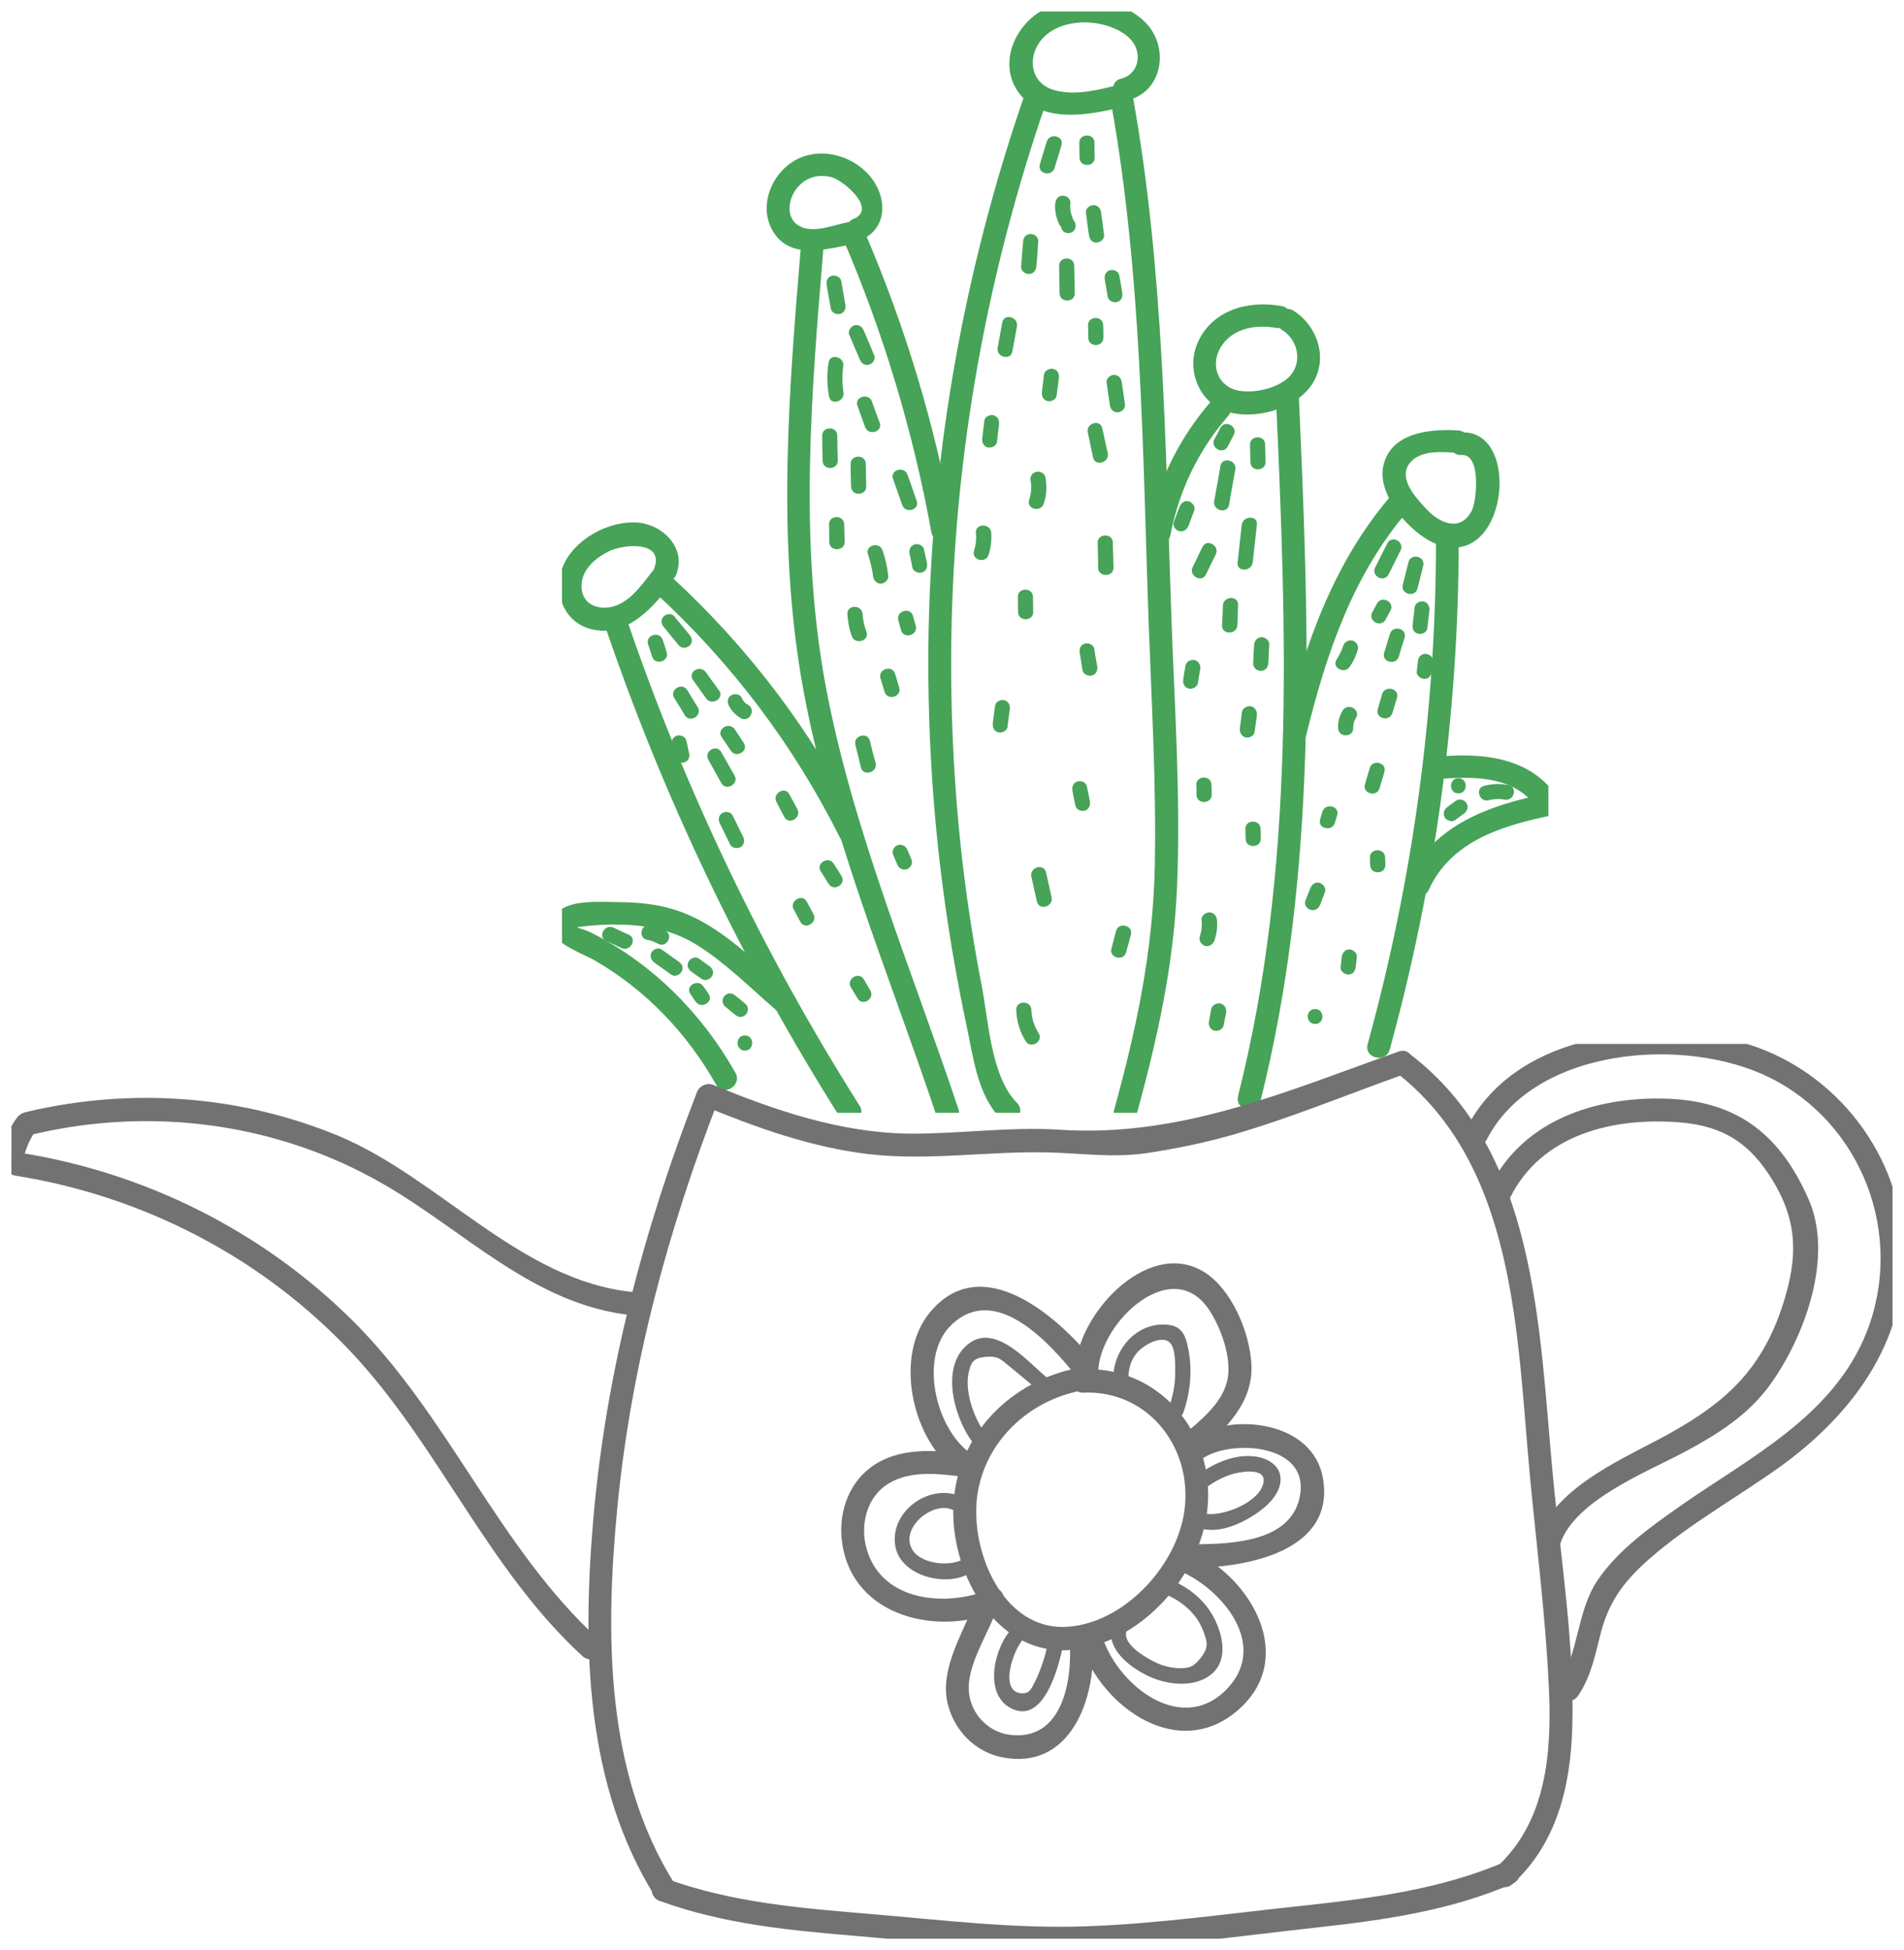<svg width="83" height="85" viewBox="0 0 83 85" fill="none" xmlns="http://www.w3.org/2000/svg" xmlns:xlink="http://www.w3.org/1999/xlink">
    <desc>
        Created with Pixso.
    </desc>
    <defs>
        <clipPath id="clip5_1761">
            <rect id="Frame" rx="-0.5" width="43" height="48" transform="translate(24.5 0.5)" fill="white" fill-opacity="0"/>
        </clipPath>
        <clipPath id="clip5_1980">
            <rect id="Frame" rx="-0.5" width="82" height="39" transform="translate(0.5 45.5)" fill="white" fill-opacity="0"/>
        </clipPath>
    </defs>
    <rect id="Frame" rx="-0.5" width="43" height="48" transform="translate(24.5 0.5)" fill="#FFFFFF" fill-opacity="0"/>
    <g clip-path="url(#clip5_1761)">
        <path id="Vector" d="M44.3 44.02C44.32 44.51 44.45 44.96 44.71 45.38C44.93 45.74 45.5 45.39 45.28 45.04C45.08 44.72 44.97 44.38 44.96 44.01C44.94 43.59 44.28 43.6 44.3 44.02Z" fill="#46A358" fill-opacity="1" fill-rule="nonzero"/>
        <path id="Vector" d="M52.8 43.98C52.77 44.16 52.73 44.34 52.7 44.53C52.67 44.7 52.76 44.88 52.94 44.92C53.11 44.97 53.31 44.86 53.34 44.69C53.38 44.51 53.41 44.33 53.45 44.14C53.48 43.97 53.39 43.79 53.21 43.74C53.04 43.7 52.84 43.81 52.8 43.98Z" fill="#46A358" fill-opacity="1" fill-rule="nonzero"/>
        <path id="Vector" d="M57.34 44.63C57.76 44.62 57.75 43.97 57.32 43.98C56.89 43.99 56.91 44.64 57.34 44.63Z" fill="#46A358" fill-opacity="1" fill-rule="nonzero"/>
        <path id="Vector" d="M32.48 45.79C32.9 45.78 32.89 45.12 32.46 45.13C32.04 45.14 32.05 45.8 32.48 45.79Z" fill="#46A358" fill-opacity="1" fill-rule="nonzero"/>
        <path id="Vector" d="M44.58 4.38C42.03 11.83 40.64 19.63 40.48 27.5C40.41 31.46 40.64 35.42 41.19 39.34C41.44 41.14 41.76 42.94 42.14 44.73C42.44 46.12 42.6 47.71 43.64 48.78C44.09 49.23 44.78 48.52 44.33 48.07C43.2 46.92 43.09 44.49 42.8 42.99C42.43 41.09 42.14 39.18 41.92 37.26C41.52 33.62 41.38 29.95 41.51 26.3C41.77 18.91 43.15 11.62 45.55 4.62C45.75 4.03 44.79 3.79 44.58 4.38Z" fill="#46A358" fill-opacity="1" fill-rule="nonzero"/>
        <path id="Vector" d="M48.44 4.52C49.77 11.96 49.81 19.57 50.07 27.1C50.2 30.64 50.41 34.19 50.34 37.73C50.27 41.41 49.54 44.87 48.56 48.4C48.4 49.01 49.36 49.25 49.53 48.64C50.44 45.34 51.17 42.07 51.31 38.63C51.47 34.79 51.21 30.92 51.07 27.08C50.8 19.46 50.74 11.77 49.39 4.24C49.28 3.62 48.32 3.9 48.44 4.52Z" fill="#46A358" fill-opacity="1" fill-rule="nonzero"/>
        <path id="Vector" d="M55.62 17.31C56.08 27.49 56.49 37.8 53.97 47.77C53.82 48.39 54.78 48.63 54.94 48.02C57.47 37.96 57.08 27.56 56.62 17.29C56.59 16.65 55.59 16.67 55.62 17.31Z" fill="#46A358" fill-opacity="1" fill-rule="nonzero"/>
        <path id="Vector" d="M52.82 17.46C51.41 19.08 50.47 20.97 50.06 23.08C49.94 23.7 50.9 23.94 51.02 23.32C51.4 21.38 52.23 19.64 53.53 18.14C53.95 17.66 53.23 16.97 52.82 17.46Z" fill="#46A358" fill-opacity="1" fill-rule="nonzero"/>
        <path id="Vector" d="M62.6 23.71C62.58 31.09 61.58 38.39 59.62 45.51C59.45 46.12 60.41 46.36 60.58 45.75C62.56 38.55 63.57 31.15 63.59 23.69C63.59 23.06 62.6 23.08 62.6 23.71Z" fill="#46A358" fill-opacity="1" fill-rule="nonzero"/>
        <path id="Vector" d="M60.71 21.52C58.15 24.46 56.88 28.08 55.98 31.81C55.83 32.42 56.79 32.66 56.94 32.05C57.81 28.5 58.98 25.01 61.43 22.2C61.85 21.72 61.13 21.04 60.71 21.52Z" fill="#46A358" fill-opacity="1" fill-rule="nonzero"/>
        <path id="Vector" d="M36.75 10.41C38.52 14.53 39.8 18.79 40.6 23.19C40.71 23.82 41.66 23.53 41.55 22.91C40.75 18.51 39.47 14.25 37.7 10.13C37.45 9.56 36.5 9.83 36.75 10.41Z" fill="#46A358" fill-opacity="1" fill-rule="nonzero"/>
        <path id="Vector" d="M34.91 10.77C34.39 17.01 33.88 23.34 34.93 29.56C36.04 36.05 38.74 42.39 40.82 48.62C41.02 49.22 41.98 48.94 41.78 48.34C39.76 42.29 37.16 36.15 35.99 29.88C34.82 23.57 35.37 17.1 35.9 10.75C35.96 10.12 34.96 10.14 34.91 10.77Z" fill="#46A358" fill-opacity="1" fill-rule="nonzero"/>
        <path id="Vector" d="M28.59 25.86C31.9 28.91 34.59 32.47 36.6 36.48C36.89 37.05 37.73 36.53 37.45 35.97C35.4 31.89 32.65 28.25 29.28 25.15C28.81 24.72 28.13 25.43 28.59 25.86Z" fill="#46A358" fill-opacity="1" fill-rule="nonzero"/>
        <path id="Vector" d="M26.32 27.12C28.88 34.69 32.34 41.93 36.62 48.7C36.96 49.24 37.81 48.73 37.47 48.19C33.23 41.49 29.81 34.33 27.27 26.84C27.07 26.24 26.12 26.52 26.32 27.12Z" fill="#46A358" fill-opacity="1" fill-rule="nonzero"/>
        <path id="Vector" d="M32.06 46.76C30.6 44.17 28.46 42.02 25.79 40.66C25.25 40.38 24.73 40.45 25.78 40.34C26.16 40.31 26.56 40.29 26.94 40.3C28.19 40.31 29.33 40.53 30.4 41.2C31.65 41.98 32.75 43.1 33.86 44.05C34.35 44.46 35.04 43.76 34.55 43.34C33.14 42.13 31.73 40.62 30 39.87C29.03 39.45 27.98 39.32 26.92 39.32C26.26 39.32 24.87 39.19 24.31 39.76C23.21 40.85 25.31 41.49 25.96 41.88C28.19 43.18 29.96 45.05 31.22 47.28C31.53 47.82 32.37 47.31 32.06 46.76Z" fill="#46A358" fill-opacity="1" fill-rule="nonzero"/>
        <path id="Vector" d="M62.28 38.79C63.25 36.65 65.5 35.98 67.64 35.54C67.96 35.47 68.08 35.06 67.93 34.81C66.76 32.99 64.64 32.8 62.65 32.98C62.02 33.04 62.03 34.02 62.67 33.96C64.28 33.82 66.11 33.81 67.08 35.32C67.17 35.08 67.27 34.84 67.36 34.6C64.97 35.09 62.48 35.94 61.41 38.31C61.15 38.88 62.01 39.36 62.28 38.79Z" fill="#46A358" fill-opacity="1" fill-rule="nonzero"/>
        <path id="Vector" d="M28.43 24.91C27.99 25.48 27.5 26.19 26.78 26.42C26.06 26.64 25.3 26.32 25.35 25.47C25.39 24.8 25.97 24.31 26.54 24.03C27.19 23.71 28.99 23.55 28.51 24.8C28.29 25.39 29.25 25.62 29.48 25.04C29.94 23.84 28.83 22.79 27.66 22.77C26.43 22.74 24.99 23.55 24.53 24.71C24.1 25.78 24.55 27.11 25.76 27.42C27.23 27.79 28.34 26.63 29.14 25.59C29.53 25.09 28.81 24.41 28.43 24.91Z" fill="#46A358" fill-opacity="1" fill-rule="nonzero"/>
        <path id="Vector" d="M36.99 9.68C36.37 9.79 35.48 10.19 34.86 9.86C34.24 9.53 34.35 8.71 34.71 8.24C35.08 7.74 35.67 7.56 36.27 7.73C36.75 7.86 38.26 9.11 37.21 9.54C36.62 9.78 36.9 10.73 37.49 10.48C38.73 9.97 38.69 8.55 37.89 7.64C37.09 6.72 35.65 6.37 34.57 7.04C33.63 7.63 33.11 8.91 33.62 9.94C34.34 11.4 36.03 10.85 37.28 10.62C37.9 10.5 37.61 9.56 36.99 9.68Z" fill="#46A358" fill-opacity="1" fill-rule="nonzero"/>
        <path id="Vector" d="M48.79 3.69C47.93 3.91 46.92 4.17 46.04 3.95C44.79 3.66 44.74 2.25 45.62 1.51C46.32 0.93 47.4 0.86 48.25 1.12C48.78 1.28 49.41 1.62 49.56 2.21C49.7 2.75 49.43 3.29 48.87 3.43C48.25 3.58 48.54 4.52 49.16 4.37C50.64 4.01 50.96 2.19 50.05 1.11C49.02 -0.09 46.97 -0.3 45.59 0.37C44.29 1 43.5 2.68 44.36 3.97C45.36 5.47 47.62 5 49.07 4.62C49.69 4.47 49.41 3.53 48.79 3.69Z" fill="#46A358" fill-opacity="1" fill-rule="nonzero"/>
        <path id="Vector" d="M55.87 13.34C54.44 13.08 52.88 13.49 52.23 14.89C51.7 16.02 52.2 17.49 53.43 17.92C54.67 18.35 56.55 17.82 57.24 16.68C57.9 15.58 57.42 14.19 56.38 13.54C55.84 13.2 55.36 14.06 55.9 14.39C56.57 14.81 56.79 15.76 56.24 16.38C55.75 16.92 54.71 17.15 54.01 17.03C53.1 16.87 52.75 15.93 53.2 15.16C53.7 14.31 54.72 14.13 55.62 14.29C56.25 14.4 56.49 13.45 55.87 13.34Z" fill="#46A358" fill-opacity="1" fill-rule="nonzero"/>
        <path id="Vector" d="M63.56 18.76C62.31 18.68 60.57 18.86 60.29 20.37C60.06 21.62 61.49 23.26 62.59 23.7C65.71 24.96 66.38 18.68 63.69 18.85C63.05 18.89 63.07 19.87 63.71 19.83C64.58 19.77 64.37 21.82 64.17 22.23C63.7 23.19 62.81 22.84 62.22 22.23C61.77 21.75 60.95 20.91 61.42 20.23C61.88 19.58 62.89 19.7 63.58 19.74C64.22 19.79 64.19 18.8 63.56 18.76Z" fill="#46A358" fill-opacity="1" fill-rule="nonzero"/>
        <path id="Vector" d="M45.63 6.17C45.53 6.5 45.43 6.83 45.33 7.16C45.21 7.57 45.85 7.73 45.97 7.32C46.07 6.99 46.18 6.66 46.27 6.33C46.4 5.93 45.76 5.77 45.63 6.17Z" fill="#46A358" fill-opacity="1" fill-rule="nonzero"/>
        <path id="Vector" d="M47.05 6.23C47.05 6.45 47.06 6.66 47.06 6.88C47.07 7.3 47.73 7.29 47.72 6.87C47.72 6.65 47.71 6.43 47.71 6.21C47.7 5.79 47.04 5.81 47.05 6.23Z" fill="#46A358" fill-opacity="1" fill-rule="nonzero"/>
        <path id="Vector" d="M46.58 10.16C47 10.15 46.99 9.5 46.56 9.51C46.14 9.52 46.15 10.17 46.58 10.16Z" fill="#46A358" fill-opacity="1" fill-rule="nonzero"/>
        <path id="Vector" d="M44.6 10.53C44.57 10.89 44.54 11.26 44.51 11.62C44.5 11.8 44.69 11.95 44.85 11.94C45.05 11.94 45.16 11.79 45.18 11.61C45.21 11.25 45.24 10.88 45.26 10.52C45.28 10.34 45.09 10.19 44.92 10.2C44.73 10.2 44.61 10.35 44.6 10.53Z" fill="#46A358" fill-opacity="1" fill-rule="nonzero"/>
        <path id="Vector" d="M46.17 11.59C46.18 11.99 46.18 12.39 46.19 12.79C46.2 13.21 46.86 13.2 46.85 12.78C46.84 12.38 46.84 11.98 46.83 11.58C46.82 11.15 46.16 11.17 46.17 11.59Z" fill="#46A358" fill-opacity="1" fill-rule="nonzero"/>
        <path id="Vector" d="M47.34 9.27C47.38 9.6 47.42 9.93 47.47 10.25C47.49 10.43 47.61 10.58 47.8 10.57C47.97 10.57 48.15 10.42 48.13 10.24C48.09 9.91 48.04 9.58 48 9.26C47.98 9.08 47.85 8.94 47.66 8.94C47.5 8.94 47.31 9.1 47.34 9.27Z" fill="#46A358" fill-opacity="1" fill-rule="nonzero"/>
        <path id="Vector" d="M47.43 14.18C47.44 14.36 47.44 14.54 47.44 14.73C47.45 15.15 48.11 15.14 48.1 14.71C48.1 14.53 48.1 14.35 48.09 14.17C48.09 13.75 47.42 13.76 47.43 14.18Z" fill="#46A358" fill-opacity="1" fill-rule="nonzero"/>
        <path id="Vector" d="M46 8.86C45.97 9.19 46.04 9.49 46.18 9.79C46.25 9.95 46.49 9.98 46.63 9.9C46.8 9.79 46.81 9.61 46.74 9.44C46.66 9.26 46.64 9.05 46.66 8.85C46.68 8.67 46.49 8.52 46.32 8.53C46.13 8.53 46.02 8.69 46 8.86Z" fill="#46A358" fill-opacity="1" fill-rule="nonzero"/>
        <path id="Vector" d="M43.69 14.06C43.62 14.43 43.56 14.79 43.49 15.16C43.42 15.57 44.06 15.73 44.13 15.32C44.2 14.95 44.27 14.59 44.33 14.22C44.4 13.81 43.77 13.64 43.69 14.06Z" fill="#46A358" fill-opacity="1" fill-rule="nonzero"/>
        <path id="Vector" d="M45.51 16.32C45.48 16.57 45.45 16.83 45.42 17.08C45.4 17.26 45.47 17.43 45.66 17.48C45.81 17.52 46.04 17.42 46.06 17.25C46.09 16.99 46.13 16.74 46.16 16.48C46.18 16.3 46.11 16.13 45.92 16.08C45.76 16.04 45.54 16.14 45.51 16.32Z" fill="#46A358" fill-opacity="1" fill-rule="nonzero"/>
        <path id="Vector" d="M44.93 20.97C44.98 21.25 44.95 21.52 44.86 21.79C44.73 22.19 45.37 22.35 45.5 21.95C45.63 21.57 45.64 21.18 45.57 20.79C45.53 20.61 45.31 20.52 45.16 20.57C44.97 20.62 44.89 20.8 44.93 20.97Z" fill="#46A358" fill-opacity="1" fill-rule="nonzero"/>
        <path id="Vector" d="M42.91 18.33C42.88 18.59 42.85 18.84 42.82 19.1C42.8 19.28 42.87 19.45 43.05 19.5C43.21 19.54 43.44 19.44 43.46 19.26C43.49 19.01 43.52 18.75 43.55 18.5C43.57 18.32 43.5 18.15 43.31 18.1C43.15 18.06 42.93 18.16 42.91 18.33Z" fill="#46A358" fill-opacity="1" fill-rule="nonzero"/>
        <path id="Vector" d="M47.42 18.85C47.5 19.22 47.57 19.58 47.65 19.94C47.74 20.35 48.38 20.16 48.29 19.75C48.21 19.39 48.13 19.03 48.05 18.67C47.96 18.25 47.33 18.44 47.42 18.85Z" fill="#46A358" fill-opacity="1" fill-rule="nonzero"/>
        <path id="Vector" d="M47.85 23.66C47.86 24.03 47.87 24.39 47.87 24.75C47.88 25.17 48.55 25.16 48.54 24.74C48.53 24.38 48.52 24.01 48.51 23.65C48.51 23.23 47.84 23.24 47.85 23.66Z" fill="#46A358" fill-opacity="1" fill-rule="nonzero"/>
        <path id="Vector" d="M47.07 28.46C47.11 28.71 47.15 28.97 47.19 29.22C47.22 29.39 47.45 29.49 47.61 29.44C47.79 29.38 47.86 29.21 47.83 29.03C47.78 28.78 47.74 28.53 47.7 28.27C47.67 28.1 47.45 28.01 47.29 28.05C47.1 28.11 47.04 28.28 47.07 28.46Z" fill="#46A358" fill-opacity="1" fill-rule="nonzero"/>
        <path id="Vector" d="M44.37 26.02C44.37 26.24 44.38 26.46 44.38 26.68C44.39 27.1 45.05 27.09 45.04 26.67C45.04 26.45 45.03 26.23 45.03 26.01C45.02 25.59 44.36 25.6 44.37 26.02Z" fill="#46A358" fill-opacity="1" fill-rule="nonzero"/>
        <path id="Vector" d="M42.54 23.22C42.57 23.5 42.54 23.75 42.46 24.01C42.34 24.42 42.98 24.58 43.1 24.17C43.2 23.86 43.23 23.53 43.21 23.21C43.17 22.8 42.51 22.81 42.54 23.22Z" fill="#46A358" fill-opacity="1" fill-rule="nonzero"/>
        <path id="Vector" d="M43.38 30.76C43.34 31.01 43.31 31.27 43.28 31.52C43.26 31.7 43.33 31.87 43.52 31.92C43.67 31.96 43.9 31.86 43.92 31.68C43.95 31.43 43.98 31.17 44.02 30.92C44.04 30.74 43.97 30.57 43.78 30.52C43.62 30.48 43.4 30.58 43.38 30.76Z" fill="#46A358" fill-opacity="1" fill-rule="nonzero"/>
        <path id="Vector" d="M46.75 34.46C46.79 34.68 46.83 34.9 46.88 35.11C46.91 35.29 47.13 35.38 47.29 35.33C47.47 35.28 47.54 35.1 47.51 34.93C47.47 34.71 47.43 34.49 47.38 34.28C47.35 34.1 47.13 34.01 46.97 34.06C46.79 34.11 46.72 34.29 46.75 34.46Z" fill="#46A358" fill-opacity="1" fill-rule="nonzero"/>
        <path id="Vector" d="M44.96 38.21C45.04 38.57 45.12 38.93 45.2 39.29C45.3 39.71 45.93 39.52 45.84 39.11C45.76 38.74 45.68 38.38 45.6 38.02C45.5 37.61 44.87 37.8 44.96 38.21Z" fill="#46A358" fill-opacity="1" fill-rule="nonzero"/>
        <path id="Vector" d="M48.65 40.58C48.58 40.83 48.52 41.09 48.45 41.35C48.34 41.75 48.98 41.91 49.09 41.51C49.16 41.25 49.23 41 49.3 40.74C49.41 40.33 48.76 40.17 48.65 40.58Z" fill="#46A358" fill-opacity="1" fill-rule="nonzero"/>
        <path id="Vector" d="M48.16 12.18C48.2 12.44 48.25 12.69 48.29 12.94C48.32 13.12 48.55 13.21 48.7 13.16C48.89 13.11 48.95 12.93 48.92 12.76C48.88 12.5 48.84 12.25 48.79 12C48.76 11.82 48.54 11.73 48.38 11.78C48.2 11.83 48.13 12.01 48.16 12.18Z" fill="#46A358" fill-opacity="1" fill-rule="nonzero"/>
        <path id="Vector" d="M48.24 16.67C48.29 17 48.33 17.33 48.38 17.65C48.41 17.83 48.52 17.98 48.72 17.97C48.88 17.97 49.06 17.82 49.04 17.64C49 17.31 48.95 16.99 48.9 16.66C48.88 16.49 48.76 16.34 48.56 16.34C48.4 16.34 48.21 16.5 48.24 16.67Z" fill="#46A358" fill-opacity="1" fill-rule="nonzero"/>
        <path id="Vector" d="M53.2 20.31C53.12 20.82 53.02 21.33 52.93 21.84C52.86 22.26 53.5 22.42 53.58 22C53.66 21.49 53.76 20.98 53.85 20.47C53.92 20.05 53.28 19.89 53.2 20.31Z" fill="#46A358" fill-opacity="1" fill-rule="nonzero"/>
        <path id="Vector" d="M54.49 19.38C54.5 19.64 54.5 19.89 54.51 20.15C54.52 20.57 55.18 20.55 55.17 20.13C55.16 19.88 55.16 19.62 55.15 19.37C55.14 18.95 54.49 18.96 54.49 19.38Z" fill="#46A358" fill-opacity="1" fill-rule="nonzero"/>
        <path id="Vector" d="M54.13 22.88C54.07 23.43 54.01 23.97 53.95 24.52C53.9 24.94 54.56 24.92 54.61 24.51C54.67 23.96 54.73 23.41 54.79 22.87C54.84 22.45 54.18 22.47 54.13 22.88Z" fill="#46A358" fill-opacity="1" fill-rule="nonzero"/>
        <path id="Vector" d="M52.42 23.84C52.27 24.13 52.14 24.43 51.99 24.72C51.81 25.1 52.39 25.42 52.57 25.04C52.72 24.74 52.85 24.45 53 24.16C53.18 23.78 52.6 23.46 52.42 23.84Z" fill="#46A358" fill-opacity="1" fill-rule="nonzero"/>
        <path id="Vector" d="M51.42 22.09C51.33 22.31 51.25 22.53 51.17 22.75C51.1 22.92 51.25 23.11 51.4 23.15C51.59 23.2 51.74 23.08 51.81 22.92C51.89 22.69 51.98 22.47 52.06 22.25C52.13 22.09 51.98 21.9 51.82 21.85C51.64 21.8 51.49 21.92 51.42 22.09Z" fill="#46A358" fill-opacity="1" fill-rule="nonzero"/>
        <path id="Vector" d="M53.31 26.39C53.3 26.68 53.29 26.97 53.27 27.26C53.26 27.68 53.92 27.67 53.94 27.25C53.95 26.96 53.96 26.67 53.97 26.37C53.99 25.95 53.33 25.97 53.31 26.39Z" fill="#46A358" fill-opacity="1" fill-rule="nonzero"/>
        <path id="Vector" d="M54.67 28.11C54.65 28.38 54.64 28.65 54.63 28.92C54.62 29.1 54.8 29.25 54.97 29.24C55.15 29.24 55.28 29.09 55.29 28.91C55.3 28.64 55.32 28.36 55.33 28.09C55.34 27.92 55.16 27.77 54.99 27.77C54.8 27.78 54.68 27.93 54.67 28.11Z" fill="#46A358" fill-opacity="1" fill-rule="nonzero"/>
        <path id="Vector" d="M54.14 31.03C54.11 31.27 54.08 31.5 54.05 31.74C54.03 31.91 54.11 32.09 54.29 32.14C54.45 32.18 54.67 32.08 54.69 31.9C54.72 31.67 54.76 31.43 54.79 31.19C54.81 31.02 54.73 30.84 54.55 30.79C54.39 30.75 54.17 30.85 54.14 31.03Z" fill="#46A358" fill-opacity="1" fill-rule="nonzero"/>
        <path id="Vector" d="M51.68 29.01C51.64 29.21 51.61 29.41 51.58 29.61C51.55 29.78 51.63 29.96 51.81 30.01C51.98 30.05 52.19 29.95 52.22 29.77C52.25 29.57 52.28 29.37 52.32 29.17C52.35 29 52.26 28.82 52.08 28.77C51.92 28.73 51.71 28.83 51.68 29.01Z" fill="#46A358" fill-opacity="1" fill-rule="nonzero"/>
        <path id="Vector" d="M52.15 34.21C52.16 34.35 52.16 34.5 52.16 34.65C52.17 35.07 52.83 35.05 52.82 34.63C52.82 34.49 52.82 34.34 52.81 34.2C52.8 33.78 52.14 33.79 52.15 34.21Z" fill="#46A358" fill-opacity="1" fill-rule="nonzero"/>
        <path id="Vector" d="M54.29 36.13C54.29 36.27 54.3 36.42 54.3 36.57C54.31 36.99 54.97 36.97 54.96 36.55C54.96 36.41 54.96 36.26 54.95 36.12C54.94 35.7 54.28 35.71 54.29 36.13Z" fill="#46A358" fill-opacity="1" fill-rule="nonzero"/>
        <path id="Vector" d="M52.38 40.1C52.41 40.35 52.38 40.59 52.3 40.83C52.25 41 52.38 41.19 52.54 41.23C52.72 41.27 52.88 41.16 52.94 40.99C53.04 40.7 53.08 40.39 53.05 40.09C53.03 39.91 52.9 39.76 52.71 39.77C52.54 39.77 52.36 39.92 52.38 40.1Z" fill="#46A358" fill-opacity="1" fill-rule="nonzero"/>
        <path id="Vector" d="M53.2 18.65C53.12 18.81 53.03 18.98 52.94 19.14C52.74 19.52 53.32 19.84 53.52 19.46C53.61 19.29 53.69 19.13 53.78 18.96C53.98 18.59 53.4 18.27 53.2 18.65Z" fill="#46A358" fill-opacity="1" fill-rule="nonzero"/>
        <path id="Vector" d="M36.04 12.43C36.09 12.77 36.16 13.12 36.22 13.46C36.25 13.63 36.47 13.73 36.63 13.68C36.82 13.62 36.88 13.45 36.85 13.28C36.79 12.93 36.73 12.58 36.67 12.24C36.64 12.07 36.41 11.98 36.26 12.02C36.07 12.08 36 12.25 36.04 12.43Z" fill="#46A358" fill-opacity="1" fill-rule="nonzero"/>
        <path id="Vector" d="M37.02 14.59C37.17 14.95 37.33 15.31 37.48 15.67C37.55 15.84 37.71 15.95 37.89 15.89C38.05 15.85 38.18 15.65 38.11 15.49C37.96 15.13 37.81 14.76 37.65 14.4C37.58 14.24 37.43 14.13 37.24 14.18C37.09 14.23 36.95 14.43 37.02 14.59Z" fill="#46A358" fill-opacity="1" fill-rule="nonzero"/>
        <path id="Vector" d="M36.12 15.8C36.04 16.3 36.05 16.78 36.14 17.28C36.21 17.69 36.84 17.51 36.77 17.09C36.71 16.72 36.71 16.33 36.76 15.96C36.82 15.55 36.18 15.38 36.12 15.8Z" fill="#46A358" fill-opacity="1" fill-rule="nonzero"/>
        <path id="Vector" d="M37.38 17.69C37.49 18 37.6 18.31 37.71 18.61C37.85 19.01 38.49 18.83 38.35 18.43C38.23 18.12 38.12 17.81 38.01 17.5C37.87 17.11 37.23 17.29 37.38 17.69Z" fill="#46A358" fill-opacity="1" fill-rule="nonzero"/>
        <path id="Vector" d="M35.84 19C35.84 19.36 35.85 19.72 35.86 20.09C35.87 20.51 36.53 20.5 36.52 20.07C36.51 19.71 36.5 19.35 36.5 18.98C36.49 18.56 35.83 18.57 35.84 19Z" fill="#46A358" fill-opacity="1" fill-rule="nonzero"/>
        <path id="Vector" d="M37.08 20.23C37.08 20.55 37.09 20.88 37.1 21.21C37.11 21.63 37.77 21.62 37.76 21.2C37.75 20.87 37.75 20.54 37.74 20.21C37.73 19.79 37.07 19.81 37.08 20.23Z" fill="#46A358" fill-opacity="1" fill-rule="nonzero"/>
        <path id="Vector" d="M38.93 20.87C39.06 21.25 39.2 21.63 39.33 22.01C39.47 22.41 40.1 22.23 39.96 21.83C39.83 21.45 39.7 21.07 39.56 20.69C39.42 20.29 38.79 20.48 38.93 20.87Z" fill="#46A358" fill-opacity="1" fill-rule="nonzero"/>
        <path id="Vector" d="M39.65 24.13C39.69 24.33 39.74 24.53 39.77 24.73C39.81 24.91 40.03 25 40.19 24.95C40.37 24.9 40.44 24.72 40.41 24.55C40.37 24.35 40.32 24.15 40.28 23.95C40.25 23.77 40.03 23.68 39.87 23.73C39.69 23.78 39.62 23.96 39.65 24.13Z" fill="#46A358" fill-opacity="1" fill-rule="nonzero"/>
        <path id="Vector" d="M37.84 24.17C37.94 24.48 38.02 24.79 38.06 25.11C38.08 25.29 38.21 25.44 38.4 25.44C38.56 25.43 38.74 25.28 38.72 25.1C38.68 24.72 38.6 24.35 38.47 23.98C38.33 23.59 37.69 23.77 37.84 24.17Z" fill="#46A358" fill-opacity="1" fill-rule="nonzero"/>
        <path id="Vector" d="M36.14 22.86C36.14 23.12 36.15 23.37 36.15 23.63C36.16 24.05 36.83 24.04 36.82 23.61C36.81 23.36 36.81 23.1 36.8 22.85C36.79 22.43 36.13 22.44 36.14 22.86Z" fill="#46A358" fill-opacity="1" fill-rule="nonzero"/>
        <path id="Vector" d="M36.94 26.77C36.96 27.1 37.02 27.42 37.13 27.73C37.28 28.12 37.91 27.94 37.77 27.54C37.68 27.29 37.62 27.03 37.6 26.76C37.57 26.34 36.91 26.35 36.94 26.77Z" fill="#46A358" fill-opacity="1" fill-rule="nonzero"/>
        <path id="Vector" d="M38.38 29.56C38.44 29.76 38.5 29.96 38.56 30.15C38.68 30.56 39.32 30.37 39.2 29.97C39.14 29.77 39.08 29.57 39.02 29.37C38.9 28.97 38.27 29.15 38.38 29.56Z" fill="#46A358" fill-opacity="1" fill-rule="nonzero"/>
        <path id="Vector" d="M39.16 27.03C39.2 27.18 39.24 27.32 39.28 27.47C39.39 27.87 40.03 27.69 39.92 27.28C39.88 27.14 39.84 26.99 39.8 26.85C39.69 26.44 39.05 26.63 39.16 27.03Z" fill="#46A358" fill-opacity="1" fill-rule="nonzero"/>
        <path id="Vector" d="M37.29 32.47C37.37 32.8 37.45 33.12 37.53 33.45C37.63 33.86 38.27 33.67 38.17 33.26C38.08 32.94 38 32.61 37.92 32.29C37.82 31.88 37.18 32.06 37.29 32.47Z" fill="#46A358" fill-opacity="1" fill-rule="nonzero"/>
        <path id="Vector" d="M38.93 37.24C38.99 37.38 39.05 37.52 39.11 37.67C39.17 37.83 39.33 37.94 39.52 37.89C39.68 37.84 39.8 37.65 39.74 37.48C39.68 37.34 39.62 37.19 39.56 37.05C39.5 36.89 39.33 36.78 39.15 36.83C38.99 36.88 38.86 37.07 38.93 37.24Z" fill="#46A358" fill-opacity="1" fill-rule="nonzero"/>
        <path id="Vector" d="M60.48 23.68C60.3 24.03 60.12 24.38 59.95 24.73C59.75 25.1 60.33 25.42 60.53 25.04C60.7 24.69 60.88 24.35 61.05 24C61.25 23.62 60.67 23.3 60.48 23.68Z" fill="#46A358" fill-opacity="1" fill-rule="nonzero"/>
        <path id="Vector" d="M61.4 24.5C61.32 24.83 61.23 25.16 61.15 25.49C61.05 25.9 61.69 26.06 61.79 25.65C61.88 25.32 61.96 24.99 62.04 24.66C62.15 24.25 61.51 24.09 61.4 24.5Z" fill="#46A358" fill-opacity="1" fill-rule="nonzero"/>
        <path id="Vector" d="M60.59 27.63C60.51 27.9 60.42 28.18 60.34 28.45C60.21 28.86 60.86 29.02 60.98 28.61C61.06 28.34 61.14 28.06 61.23 27.79C61.35 27.39 60.71 27.23 60.59 27.63Z" fill="#46A358" fill-opacity="1" fill-rule="nonzero"/>
        <path id="Vector" d="M60.03 26.3C59.96 26.43 59.89 26.56 59.82 26.69C59.62 27.06 60.19 27.38 60.4 27.01C60.47 26.88 60.54 26.75 60.61 26.62C60.82 26.25 60.24 25.93 60.03 26.3Z" fill="#46A358" fill-opacity="1" fill-rule="nonzero"/>
        <path id="Vector" d="M61.67 26.46C61.64 26.71 61.61 26.97 61.58 27.23C61.56 27.4 61.63 27.58 61.82 27.62C61.97 27.66 62.2 27.57 62.22 27.39C62.25 27.13 62.28 26.88 62.31 26.62C62.33 26.45 62.26 26.27 62.07 26.22C61.91 26.18 61.69 26.28 61.67 26.46Z" fill="#46A358" fill-opacity="1" fill-rule="nonzero"/>
        <path id="Vector" d="M58.55 28.16C58.48 28.37 58.38 28.56 58.27 28.74C58.03 29.09 58.61 29.41 58.84 29.06C59 28.83 59.11 28.58 59.19 28.32C59.24 28.15 59.12 27.96 58.95 27.92C58.77 27.88 58.6 27.99 58.55 28.16Z" fill="#46A358" fill-opacity="1" fill-rule="nonzero"/>
        <path id="Vector" d="M58.53 30.97C58.39 31.2 58.32 31.47 58.33 31.74C58.35 32.16 59.01 32.15 58.99 31.73C58.99 31.56 59.02 31.43 59.11 31.29C59.33 30.93 58.75 30.61 58.53 30.97Z" fill="#46A358" fill-opacity="1" fill-rule="nonzero"/>
        <path id="Vector" d="M60.25 30.25C60.19 30.47 60.12 30.69 60.06 30.91C59.94 31.32 60.58 31.48 60.7 31.07C60.77 30.85 60.83 30.63 60.9 30.41C61.02 30.01 60.37 29.85 60.25 30.25Z" fill="#46A358" fill-opacity="1" fill-rule="nonzero"/>
        <path id="Vector" d="M59.71 33.48C59.64 33.72 59.57 33.95 59.5 34.19C59.39 34.6 60.03 34.76 60.14 34.35C60.21 34.11 60.28 33.88 60.35 33.64C60.47 33.24 59.82 33.07 59.71 33.48Z" fill="#46A358" fill-opacity="1" fill-rule="nonzero"/>
        <path id="Vector" d="M61.81 28.83C61.79 28.98 61.78 29.12 61.76 29.27C61.74 29.45 61.94 29.59 62.1 29.59C62.3 29.59 62.4 29.43 62.42 29.26C62.44 29.11 62.45 28.97 62.47 28.82C62.49 28.64 62.29 28.49 62.13 28.5C61.93 28.5 61.83 28.65 61.81 28.83Z" fill="#46A358" fill-opacity="1" fill-rule="nonzero"/>
        <path id="Vector" d="M57.65 35.37C57.62 35.49 57.58 35.59 57.55 35.71C57.42 36.11 58.06 36.27 58.19 35.87C58.22 35.75 58.26 35.65 58.29 35.54C58.42 35.13 57.78 34.98 57.65 35.37Z" fill="#46A358" fill-opacity="1" fill-rule="nonzero"/>
        <path id="Vector" d="M57.12 38.72C57.05 38.9 56.97 39.08 56.9 39.27C56.84 39.43 56.98 39.62 57.14 39.66C57.34 39.71 57.48 39.59 57.55 39.43C57.62 39.25 57.69 39.06 57.76 38.88C57.82 38.72 57.68 38.52 57.52 38.48C57.33 38.43 57.18 38.55 57.12 38.72Z" fill="#46A358" fill-opacity="1" fill-rule="nonzero"/>
        <path id="Vector" d="M59.72 37.38C59.72 37.49 59.72 37.6 59.73 37.71C59.74 38.13 60.4 38.12 60.39 37.7C60.39 37.59 60.39 37.48 60.38 37.37C60.37 36.95 59.71 36.96 59.72 37.38Z" fill="#46A358" fill-opacity="1" fill-rule="nonzero"/>
        <path id="Vector" d="M58.49 41.72C58.47 41.87 58.46 42.01 58.44 42.16C58.42 42.33 58.62 42.48 58.78 42.48C58.98 42.47 59.08 42.32 59.1 42.14C59.12 42 59.13 41.85 59.15 41.71C59.17 41.53 58.97 41.38 58.81 41.38C58.62 41.39 58.51 41.54 58.49 41.72Z" fill="#46A358" fill-opacity="1" fill-rule="nonzero"/>
        <path id="Vector" d="M28.25 28.08C28.31 28.26 28.37 28.44 28.43 28.62C28.55 29.02 29.19 28.83 29.06 28.43C29.01 28.25 28.95 28.07 28.89 27.89C28.76 27.49 28.13 27.67 28.25 28.08Z" fill="#46A358" fill-opacity="1" fill-rule="nonzero"/>
        <path id="Vector" d="M28.94 27.33C29.16 27.6 29.38 27.88 29.6 28.14C29.72 28.28 29.96 28.25 30.07 28.13C30.21 27.99 30.17 27.81 30.06 27.67C29.84 27.4 29.61 27.13 29.39 26.86C29.28 26.72 29.04 26.75 28.93 26.87C28.79 27.01 28.82 27.2 28.94 27.33Z" fill="#46A358" fill-opacity="1" fill-rule="nonzero"/>
        <path id="Vector" d="M30.21 29.64C30.4 29.9 30.59 30.17 30.78 30.44C31.02 30.78 31.59 30.44 31.35 30.1C31.15 29.83 30.96 29.56 30.77 29.3C30.52 28.95 29.96 29.29 30.21 29.64Z" fill="#46A358" fill-opacity="1" fill-rule="nonzero"/>
        <path id="Vector" d="M29.39 30.42C29.55 30.67 29.7 30.92 29.85 31.17C30.07 31.53 30.63 31.19 30.42 30.83C30.26 30.58 30.11 30.33 29.96 30.08C29.74 29.72 29.17 30.06 29.39 30.42Z" fill="#46A358" fill-opacity="1" fill-rule="nonzero"/>
        <path id="Vector" d="M30.88 33.12C31.07 33.46 31.26 33.8 31.45 34.14C31.66 34.5 32.23 34.16 32.02 33.8C31.83 33.46 31.63 33.12 31.44 32.78C31.23 32.41 30.67 32.75 30.88 33.12Z" fill="#46A358" fill-opacity="1" fill-rule="nonzero"/>
        <path id="Vector" d="M31.46 32.13C31.59 32.32 31.73 32.52 31.86 32.72C32.09 33.07 32.66 32.73 32.42 32.38C32.29 32.18 32.16 31.98 32.03 31.79C31.79 31.44 31.22 31.77 31.46 32.13Z" fill="#46A358" fill-opacity="1" fill-rule="nonzero"/>
        <path id="Vector" d="M31.77 30.75C31.88 30.98 32.06 31.16 32.29 31.3C32.66 31.51 32.98 30.94 32.61 30.72C32.47 30.65 32.39 30.55 32.33 30.41C32.26 30.25 32.02 30.22 31.88 30.3C31.71 30.41 31.69 30.59 31.77 30.75Z" fill="#46A358" fill-opacity="1" fill-rule="nonzero"/>
        <path id="Vector" d="M29.29 32.47C29.33 32.65 29.37 32.83 29.41 33.01C29.45 33.19 29.66 33.28 29.82 33.23C30.01 33.18 30.08 33 30.04 32.83C30 32.65 29.96 32.47 29.92 32.28C29.88 32.11 29.67 32.02 29.51 32.06C29.33 32.12 29.25 32.3 29.29 32.47Z" fill="#46A358" fill-opacity="1" fill-rule="nonzero"/>
        <path id="Vector" d="M31.38 35.89C31.53 36.2 31.68 36.5 31.83 36.81C31.91 36.97 32.14 37 32.29 36.92C32.45 36.82 32.47 36.62 32.39 36.46C32.24 36.16 32.09 35.85 31.94 35.55C31.86 35.38 31.63 35.35 31.48 35.44C31.32 35.54 31.3 35.73 31.38 35.89Z" fill="#46A358" fill-opacity="1" fill-rule="nonzero"/>
        <path id="Vector" d="M33.85 34.96C33.96 35.18 34.08 35.39 34.19 35.61C34.39 35.98 34.95 35.64 34.76 35.27C34.64 35.05 34.53 34.84 34.41 34.62C34.21 34.25 33.65 34.59 33.85 34.96Z" fill="#46A358" fill-opacity="1" fill-rule="nonzero"/>
        <path id="Vector" d="M34.6 39.64C34.7 39.82 34.79 40 34.89 40.18C35.1 40.55 35.66 40.21 35.46 39.84C35.36 39.66 35.27 39.48 35.17 39.3C34.97 38.93 34.4 39.27 34.6 39.64Z" fill="#46A358" fill-opacity="1" fill-rule="nonzero"/>
        <path id="Vector" d="M35.78 37.98C35.89 38.16 36.01 38.34 36.12 38.52C36.34 38.88 36.91 38.54 36.68 38.18C36.57 38 36.46 37.82 36.34 37.64C36.11 37.29 35.55 37.63 35.78 37.98Z" fill="#46A358" fill-opacity="1" fill-rule="nonzero"/>
        <path id="Vector" d="M37.09 43.03C37.19 43.19 37.28 43.35 37.38 43.51C37.59 43.88 38.15 43.54 37.94 43.17C37.85 43.01 37.75 42.85 37.66 42.69C37.45 42.32 36.88 42.66 37.09 43.03Z" fill="#46A358" fill-opacity="1" fill-rule="nonzero"/>
        <path id="Vector" d="M26.42 41.01C26.64 41.11 26.87 41.21 27.09 41.32C27.47 41.5 27.8 40.92 27.41 40.74C27.19 40.64 26.96 40.54 26.74 40.43C26.36 40.26 26.04 40.83 26.42 41.01Z" fill="#46A358" fill-opacity="1" fill-rule="nonzero"/>
        <path id="Vector" d="M28.53 41.96C28.77 42.13 29.02 42.31 29.26 42.48C29.41 42.59 29.63 42.5 29.71 42.35C29.81 42.18 29.73 42.01 29.58 41.91C29.34 41.74 29.09 41.56 28.85 41.39C28.7 41.28 28.48 41.37 28.4 41.51C28.31 41.68 28.39 41.85 28.53 41.96Z" fill="#46A358" fill-opacity="1" fill-rule="nonzero"/>
        <path id="Vector" d="M28.2 40.96C28.37 40.99 28.53 41.05 28.68 41.13C29.06 41.34 29.38 40.76 29 40.56C28.8 40.45 28.59 40.37 28.37 40.32C27.95 40.23 27.79 40.86 28.2 40.96Z" fill="#46A358" fill-opacity="1" fill-rule="nonzero"/>
        <path id="Vector" d="M30.14 42.35C30.29 42.46 30.44 42.57 30.59 42.67C30.74 42.77 30.96 42.69 31.04 42.54C31.14 42.37 31.06 42.2 30.91 42.1C30.76 41.99 30.61 41.89 30.47 41.78C30.32 41.68 30.09 41.76 30.02 41.91C29.92 42.08 30 42.25 30.14 42.35Z" fill="#46A358" fill-opacity="1" fill-rule="nonzero"/>
        <path id="Vector" d="M30.1 43.33C30.17 43.44 30.25 43.55 30.33 43.66C30.57 44 31.13 43.66 30.89 43.32C30.82 43.21 30.74 43.1 30.66 42.99C30.42 42.64 29.85 42.98 30.1 43.33Z" fill="#46A358" fill-opacity="1" fill-rule="nonzero"/>
        <path id="Vector" d="M31.6 43.86C31.75 43.98 31.89 44.11 32.05 44.23C32.18 44.35 32.38 44.36 32.51 44.22C32.63 44.1 32.64 43.87 32.5 43.76C32.35 43.64 32.21 43.51 32.05 43.39C31.92 43.27 31.72 43.26 31.59 43.4C31.47 43.51 31.46 43.74 31.6 43.86Z" fill="#46A358" fill-opacity="1" fill-rule="nonzero"/>
        <path id="Vector" d="M65.76 34.22C65.4 34.15 65.05 34.16 64.7 34.25C64.29 34.35 64.48 34.98 64.89 34.88C65.12 34.82 65.36 34.81 65.59 34.85C66.01 34.93 66.17 34.3 65.76 34.22Z" fill="#46A358" fill-opacity="1" fill-rule="nonzero"/>
        <path id="Vector" d="M63.47 34.9C63.35 34.99 63.22 35.08 63.09 35.18C62.95 35.28 62.89 35.47 62.98 35.63C63.07 35.77 63.3 35.85 63.44 35.74C63.57 35.64 63.7 35.55 63.82 35.46C63.96 35.35 64.03 35.17 63.93 35.01C63.84 34.86 63.62 34.79 63.47 34.9Z" fill="#46A358" fill-opacity="1" fill-rule="nonzero"/>
        <path id="Vector" d="M63.58 34.58C64.01 34.57 63.99 33.91 63.57 33.92C63.14 33.93 63.15 34.59 63.58 34.58Z" fill="#46A358" fill-opacity="1" fill-rule="nonzero"/>
    </g>
    <rect id="Frame" rx="-0.5" width="82" height="39" transform="translate(0.5 45.5)" fill="#FFFFFF" fill-opacity="0"/>
    <g clip-path="url(#clip5_1980)">
        <path id="Vector" d="M30.38 47.61C28.04 53.63 26.39 59.91 25.85 66.37C25.39 71.88 25.53 77.83 28.55 82.65C28.9 83.2 29.75 82.67 29.41 82.11C26.38 77.29 26.38 71.23 26.91 65.72C27.5 59.58 29.12 53.59 31.35 47.86C31.58 47.26 30.61 47.01 30.38 47.61Z" fill="#727272" fill-opacity="1" fill-rule="nonzero"/>
        <path id="Vector" d="M60.78 46.68C66.11 50.74 66.12 58.19 66.69 64.3C66.98 67.38 67.38 70.48 67.52 73.58C67.65 76.4 67.42 79.41 65.21 81.41C64.73 81.85 65.45 82.55 65.93 82.12C67.87 80.35 68.47 77.83 68.54 75.27C68.64 71.62 68.03 67.91 67.69 64.28C67.09 57.91 67.02 50.18 61.47 45.95C60.97 45.56 60.27 46.29 60.78 46.68Z" fill="#727272" fill-opacity="1" fill-rule="nonzero"/>
        <path id="Vector" d="M28.75 82.85C31.58 83.88 34.47 84.14 37.44 84.39C40.73 84.67 44.04 85.1 47.35 84.98C50.7 84.86 54.07 84.38 57.41 84.01C60.32 83.69 63.22 83.28 65.94 82.1C66.52 81.85 66.25 80.87 65.65 81.13C62.83 82.35 59.84 82.73 56.81 83.06C53.66 83.39 50.49 83.85 47.33 83.96C44.23 84.07 41.12 83.69 38.03 83.43C34.95 83.17 31.93 82.94 29 81.87C28.39 81.64 28.15 82.63 28.75 82.85Z" fill="#727272" fill-opacity="1" fill-rule="nonzero"/>
        <path id="Vector" d="M30.62 48.18C32.95 49.14 35.33 50 37.84 50.3C40.45 50.61 43.11 50.16 45.74 50.23C47.2 50.27 48.51 50.47 49.98 50.26C51.25 50.07 52.51 49.81 53.74 49.46C56.29 48.72 58.77 47.69 61.27 46.8C61.87 46.59 61.59 45.61 60.98 45.83C56.08 47.56 51.49 49.59 46.19 49.24C43.99 49.1 41.8 49.43 39.61 49.41C36.65 49.37 33.81 48.41 31.1 47.29C30.52 47.05 30.02 47.93 30.62 48.18Z" fill="#727272" fill-opacity="1" fill-rule="nonzero"/>
        <path id="Vector" d="M0.66 51.24C6.26 52.13 11.47 54.82 15.38 59.01C19.16 63.07 21.28 68.42 25.4 72.19C25.88 72.62 26.58 71.89 26.1 71.46C21.73 67.46 19.55 61.68 15.34 57.53C11.41 53.64 6.32 51.11 0.91 50.25C0.27 50.15 0.02 51.13 0.66 51.24Z" fill="#727272" fill-opacity="1" fill-rule="nonzero"/>
        <path id="Vector" d="M1.53 49.42C6.62 48.24 12.02 48.94 16.59 51.54C20.24 53.61 23.23 56.88 27.58 57.33C28.22 57.39 28.2 56.38 27.56 56.31C22.68 55.81 19.16 51.35 14.76 49.51C10.46 47.73 5.76 47.4 1.25 48.44C0.62 48.59 0.91 49.56 1.53 49.42Z" fill="#727272" fill-opacity="1" fill-rule="nonzero"/>
        <path id="Vector" d="M0.72 48.74C0.34 49.27 0.09 49.9 0 50.55C-0.04 50.83 0.08 51.09 0.37 51.17C0.6 51.23 0.94 51.07 0.97 50.8C1.05 50.22 1.25 49.71 1.59 49.23C1.75 49.01 1.61 48.66 1.4 48.54C1.14 48.39 0.88 48.52 0.72 48.74Z" fill="#727272" fill-opacity="1" fill-rule="nonzero"/>
        <path id="Vector" d="M64.81 49.67C66.87 45.65 73.44 45.13 77.15 46.97C81.17 48.97 83.03 53.81 81.38 58.04C79.94 61.72 76.26 63.53 73.23 65.65C71.95 66.55 70.53 67.56 69.64 68.88C68.72 70.26 68.84 72.03 67.93 73.41C67.57 73.95 68.44 74.44 68.8 73.9C69.38 73.03 69.54 72.1 69.8 71.11C70.17 69.72 70.89 68.82 71.94 67.91C73.73 66.35 75.84 65.21 77.76 63.81C81.14 61.32 83.52 57.79 82.89 53.36C82.31 49.33 79.12 45.99 75.17 45.26C71.2 44.52 65.96 45.23 63.93 49.17C63.63 49.75 64.51 50.24 64.81 49.67Z" fill="#727272" fill-opacity="1" fill-rule="nonzero"/>
        <path id="Vector" d="M65.82 52.22C67.2 49.42 70.36 48.69 73.22 48.92C75.12 49.07 76.3 49.83 77.3 51.49C78.4 53.32 78.35 54.88 77.73 56.83C76.75 59.9 74.98 61.32 72.26 62.76C70.48 63.7 67.76 64.93 67.05 67.02C66.84 67.64 67.81 67.88 68.02 67.27C68.67 65.37 71.84 64.14 73.48 63.26C74.89 62.5 76.22 61.67 77.18 60.33C78.69 58.22 79.94 54.77 78.84 52.27C77.5 49.21 75.45 47.85 72.17 47.88C69.26 47.9 66.32 48.95 64.95 51.73C64.66 52.31 65.53 52.8 65.82 52.22Z" fill="#727272" fill-opacity="1" fill-rule="nonzero"/>
        <path id="Vector" d="M47.3 59.57C44.36 60.01 41.88 62.23 41.58 65.33C41.3 68.29 43.26 72.14 46.61 71.92C49.65 71.71 52.36 68.71 52.64 65.71C52.95 62.41 50.51 59.54 47.2 59.68C46.56 59.71 46.58 60.72 47.22 60.7C50.13 60.57 52.13 63.26 51.59 66.1C51.15 68.39 48.96 70.71 46.59 70.9C43.66 71.15 42.17 67.39 42.64 64.95C43.08 62.62 45.05 60.93 47.32 60.58C47.95 60.49 47.94 59.47 47.3 59.57Z" fill="#727272" fill-opacity="1" fill-rule="nonzero"/>
        <path id="Vector" d="M47.88 60.01C47.7 57.86 51.03 54.58 52.7 57.08C53.22 57.85 53.72 59.22 53.5 60.17C53.27 61.19 52.29 61.95 51.54 62.58C51.04 62.99 51.77 63.69 52.26 63.28C53.44 62.29 54.66 61.11 54.55 59.42C54.46 58.04 53.7 56.22 52.52 55.46C49.98 53.84 46.67 57.56 46.88 60.03C46.93 60.68 47.93 60.66 47.88 60.01Z" fill="#727272" fill-opacity="1" fill-rule="nonzero"/>
        <path id="Vector" d="M52.52 63.51C53.78 62.75 57.02 62.95 56.68 65.13C56.36 67.21 53.71 67.29 52.14 67.31C51.5 67.32 51.52 68.34 52.16 68.33C54.37 68.3 58.22 67.6 57.67 64.43C57.24 61.95 53.78 61.56 52 62.64C51.45 62.97 51.97 63.84 52.52 63.51Z" fill="#727272" fill-opacity="1" fill-rule="nonzero"/>
        <path id="Vector" d="M51.52 68.51C53.27 69.3 55.24 71.63 53.58 73.51C51.63 75.71 48.8 73.54 48.08 71.42C47.87 70.8 46.91 71.08 47.12 71.71C48.06 74.45 51.42 76.82 54.02 74.49C56.54 72.23 54.53 68.76 52 67.62C51.42 67.36 50.93 68.25 51.52 68.51Z" fill="#727272" fill-opacity="1" fill-rule="nonzero"/>
        <path id="Vector" d="M46.64 71.67C46.73 73.38 46.26 75.91 44 75.61C42.97 75.47 42.18 74.53 42.23 73.47C42.27 72.52 42.93 71.4 43.3 70.53C43.54 69.93 42.67 69.43 42.42 70.03C41.89 71.31 40.97 72.81 41.31 74.25C41.59 75.42 42.5 76.35 43.67 76.59C46.65 77.19 47.77 74.07 47.64 71.65C47.61 71 46.61 71.01 46.64 71.67Z" fill="#727272" fill-opacity="1" fill-rule="nonzero"/>
        <path id="Vector" d="M43.16 69.27C41.3 70.05 38.42 69.85 37.77 67.48C37.48 66.43 37.8 65.2 38.77 64.64C39.7 64.09 40.91 64.23 41.93 64.36C42.56 64.44 42.82 63.45 42.18 63.37C40.77 63.2 39.16 63.05 37.94 63.97C36.93 64.73 36.52 66.07 36.72 67.31C37.22 70.5 40.9 71.3 43.44 70.24C44.04 69.99 43.76 69.02 43.16 69.27Z" fill="#727272" fill-opacity="1" fill-rule="nonzero"/>
        <path id="Vector" d="M42.54 63.49C40.86 62.58 39.98 59.22 41.45 57.77C43.39 55.86 45.78 58.56 46.95 60.02C47.36 60.53 48.05 59.79 47.65 59.29C46.11 57.38 42.79 54.46 40.53 57.21C38.86 59.24 39.86 63.18 42.05 64.38C42.62 64.69 43.11 63.8 42.54 63.49Z" fill="#727272" fill-opacity="1" fill-rule="nonzero"/>
        <path id="Vector" d="M44.15 70.95C43.36 71.72 42.84 73.81 44.06 74.45C45.51 75.21 46.16 72.62 46.35 71.68C46.44 71.26 45.79 71.09 45.7 71.52C45.62 71.94 45.51 72.36 45.35 72.76C45.28 72.96 45.19 73.16 45.09 73.35C44.94 73.65 44.85 73.84 44.49 73.8C43.54 73.68 44.19 71.85 44.63 71.42C44.94 71.12 44.46 70.65 44.15 70.95Z" fill="#727272" fill-opacity="1" fill-rule="nonzero"/>
        <path id="Vector" d="M48.45 71C48.28 71.97 49.36 72.74 50.14 73.09C50.93 73.44 52.03 73.56 52.76 73.01C53.47 72.48 53.36 71.52 53.05 70.79C52.64 69.79 51.79 69.12 50.8 68.77C50.4 68.63 50.24 69.29 50.64 69.43C51.24 69.64 51.77 70 52.15 70.52C52.28 70.7 52.38 70.9 52.46 71.11C52.65 71.6 52.68 71.83 52.34 72.26C52.05 72.62 51.89 72.71 51.45 72.71C51.17 72.71 50.87 72.65 50.61 72.56C50.21 72.41 48.99 71.77 49.09 71.17C49.17 70.74 48.52 70.57 48.45 71Z" fill="#727272" fill-opacity="1" fill-rule="nonzero"/>
        <path id="Vector" d="M52.32 66.62C53.15 66.83 53.99 66.47 54.69 66.02C55.2 65.69 55.88 65.09 55.82 64.4C55.77 63.82 55.2 63.54 54.7 63.48C53.82 63.37 52.97 63.76 52.26 64.24C51.9 64.48 52.25 65.06 52.6 64.82C52.97 64.56 53.37 64.34 53.8 64.23C54.21 64.12 55.38 63.95 55.02 64.8C54.71 65.56 53.19 66.14 52.48 65.96C52.06 65.86 51.9 66.51 52.32 66.62Z" fill="#727272" fill-opacity="1" fill-rule="nonzero"/>
        <path id="Vector" d="M49.2 60.3C49.15 59.79 49.26 59.28 49.62 58.9C49.89 58.62 50.54 58.24 50.92 58.46C51.26 58.65 51.23 59.46 51.23 59.84C51.23 60.38 51.12 60.89 50.94 61.39C50.79 61.8 51.44 61.97 51.59 61.56C51.87 60.74 51.97 59.88 51.84 59.02C51.74 58.43 51.64 57.84 50.98 57.75C49.53 57.55 48.4 58.92 48.54 60.32C48.58 60.74 49.25 60.73 49.2 60.3Z" fill="#727272" fill-opacity="1" fill-rule="nonzero"/>
        <path id="Vector" d="M43.01 62.56C42.49 61.9 42.05 60.71 42.22 59.86C42.33 59.34 42.45 59.19 42.97 59.14C43.5 59.09 43.63 59.24 44.01 59.56C44.4 59.87 44.78 60.2 45.16 60.51C45.49 60.79 45.95 60.3 45.62 60.03C44.68 59.24 43.17 57.43 41.97 58.81C41.04 59.88 41.67 61.94 42.44 62.92C42.7 63.26 43.28 62.91 43.01 62.56Z" fill="#727272" fill-opacity="1" fill-rule="nonzero"/>
        <path id="Vector" d="M41.81 65.2C40.51 64.67 38.82 65.85 39.02 67.33C39.2 68.74 41.43 69.26 42.44 68.46C42.77 68.2 42.43 67.62 42.09 67.89C41.54 68.32 40.18 68.2 39.78 67.56C39.2 66.62 40.63 65.44 41.49 65.79C41.88 65.95 42.21 65.36 41.81 65.2Z" fill="#727272" fill-opacity="1" fill-rule="nonzero"/>
    </g>
</svg>
